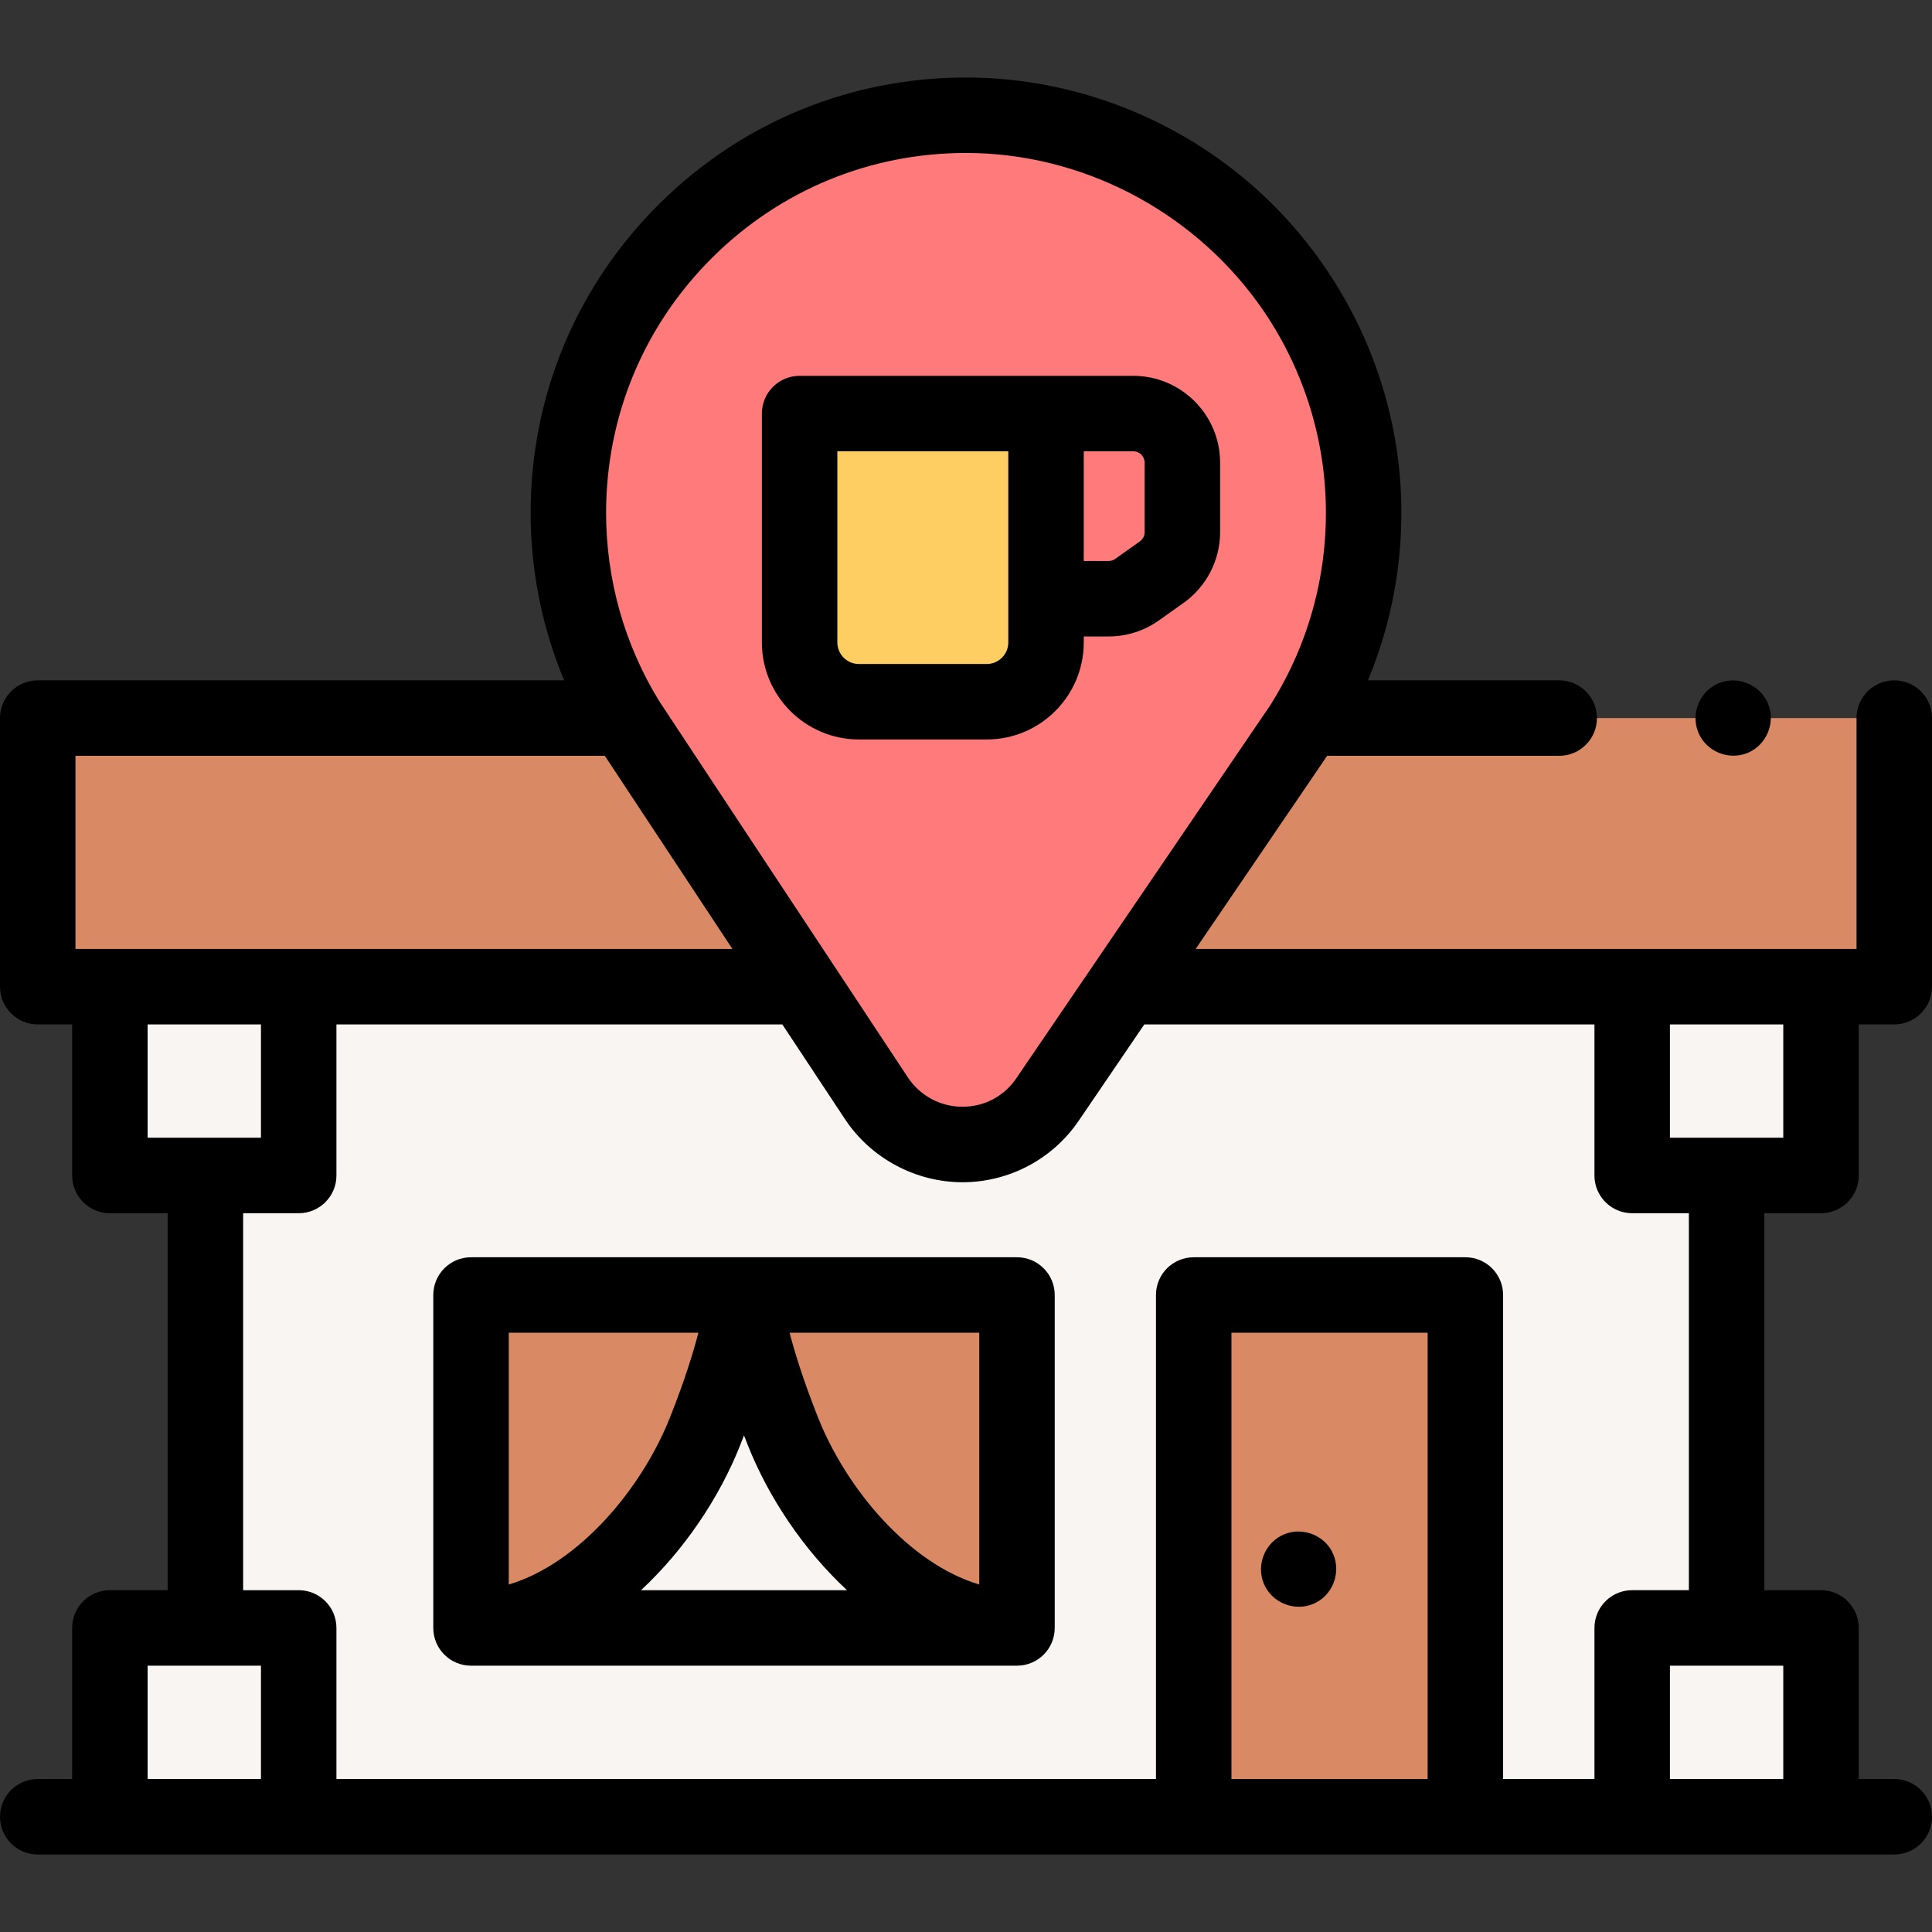<svg id="Capa_1" enable-background="new 0 0 512 512" height="512" viewBox="0 0 512 512" width="512" xmlns="http://www.w3.org/2000/svg"><rect x="0" y="0" width="512" height="512" fill="#333333" stroke="none"/><g><g><path d="m457.57 311.517v119.9h-25.02v50.04h-353.391v-50.04h-24.73v-119.9h24.73v-50.04h133.54c6.81 10.3 13.55 20.49 19.57 29.59 10.71 16.19 34.43 16.34 45.35.29l20.34-29.88h134.59v50.04z" fill="#f9f5f3"/></g><g><path d="m124.826 343.186h144.687v88.235h-144.687z" fill="#f9f5f3"/></g><g><path d="m207.5 379.361c-9.774-24.619-10.331-36.175-10.331-36.175h72.343v88.235c-27.33.001-51.928-26.658-62.012-52.06z" fill="#d98964"/></g><g><path d="m186.839 379.361c9.774-24.619 10.331-36.175 10.331-36.175h-72.343v88.235c27.329.001 51.927-26.658 62.012-52.06z" fill="#d98964"/></g><g><path d="m413.203 190.297h-66.933c-.16.27-.32.54-.49.81h.09l-47.91 70.37h204.04v-71.18z" fill="#d98964"/></g><g><path d="m432.547 261.472h50.04v50.04h-50.04z" fill="#f9f5f3"/></g><g><path d="m432.547 431.422h50.04v50.04h-50.04z" fill="#f9f5f3"/></g><g><path d="m29.117 261.472h50.04v50.04h-50.04z" fill="#f9f5f3"/></g><g><path d="m29.117 431.422h50.04v50.04h-50.04z" fill="#f9f5f3"/></g><g><path d="m316.344 343.186h71.996v138.276h-71.996z" fill="#d98964"/></g><g><path d="m345.865 191.106-.085.004c10.523-17.081 16.314-37.388 15.529-59.098-2.019-55.815-47.993-100.703-103.839-101.464-58.872-.802-106.848 46.681-106.848 105.369 0 20.236 5.709 39.137 15.597 55.189l.001.001c.806 1.309 40.098 60.722 66.051 99.957 10.713 16.195 34.425 16.347 45.351.295z" fill="#ff7a7a"/></g><g><path d="m189.819 226.867c7.05 10.68 15.02 22.72 22.88 34.61h-202.699v-71.18h155.73c.16.27.32.54.49.81.399.65 10.429 15.83 23.599 35.76z" fill="#d98964"/></g><g><path d="m261.499 185.966h-33.88c-8.676 0-15.71-7.034-15.71-15.71v-60.659h65.3v60.659c0 8.677-7.034 15.71-15.71 15.71z" fill="#ffce62"/></g><g><path d="m482.588 321.513c5.522 0 10-4.478 10-10v-40.036h9.412c5.522 0 10-4.478 10-10v-71.18c0-5.522-4.478-10-10-10s-10 4.478-10 10v61.18h-175.133l34.843-51.18h61.493c5.522 0 10-4.478 10-10s-4.478-10-10-10h-50.678c6.375-15.281 9.385-31.816 8.777-48.646-1.087-30.056-14.249-58.784-36.067-79.446-21.312-20.183-49.882-31.666-79.249-31.666-30.53 0-59.245 11.767-81.009 33.236-22.154 21.854-34.354 51.026-34.354 82.143 0 15.327 3.048 30.394 8.876 44.38h-139.499c-5.522 0-10 4.478-10 10v71.18c0 5.522 4.478 10 10 10h9.117v40.036c0 5.522 4.478 10 10 10h15.313v99.909h-15.313c-5.522 0-10 4.478-10 10v40.04h-9.117c-5.522 0-10 4.478-10 10s4.478 10 10 10h492c5.522 0 10-4.478 10-10s-4.478-10-10-10h-9.412v-40.04c0-5.522-4.478-10-10-10h-15.019v-99.909h15.019zm-10-20h-30.038v-30.036h30.038zm-50.04-30.036v40.036c0 1.726.438 3.35 1.208 4.767 1.693 3.119 4.996 5.237 8.794 5.237h15.02v99.9h-15.02c-4.143 0-7.698 2.52-9.215 6.111-.507 1.197-.787 2.513-.787 3.894v40.035h-24.207v-128.27c0-5.522-4.478-10-10-10h-71.996c-5.522 0-10 4.478-10 10v128.271h-217.186v-40.04c0-5.522-4.478-10-10-10h-14.729v-99.9h14.729c5.522 0 10-4.478 10-10v-40.04h118.164l16.606 25.108c6.843 10.345 18.706 16.719 31.115 16.719 12.363 0 23.879-6.087 30.844-16.318l17.364-25.509h119.296zm-44.207 199.98h-51.996v-118.27h51.996zm-189.32-403.444c17.993-17.749 41.729-27.475 66.972-27.475 30.391 0 59.365 15.001 77.233 39.538 11.055 15.183 17.411 33.526 18.09 52.296.686 18.963-4.173 37.46-14.05 53.491-.127.205-.245.414-.355.626l-67.559 99.242c-3.277 4.815-8.485 7.57-14.305 7.57-5.812 0-11.228-2.908-14.436-7.756-17.85-26.985-64.926-98.208-65.885-99.699-9.226-14.983-14.104-32.248-14.104-49.93 0-25.722 10.086-49.837 28.399-67.903zm-169.021 132.284h140.287c2.92 4.434 30.131 45.618 33.81 51.18h-174.097zm19.117 71.18h30.04v30.036h-30.04zm0 199.985v-30.04h30.04v30.04zm433.471 0h-30.038v-30.04h30.038z"/><path d="m269.513 333.187h-144.687c-5.522 0-10 4.478-10 10v88.235c0 5.522 4.478 10 10 10h144.687c5.522 0 10-4.478 10-10v-88.235c0-5.523-4.478-10-10-10zm-10 20v66.727c-18.604-5.535-35.234-25.392-42.719-44.241-3.823-9.634-6.143-17.107-7.544-22.485h50.263zm-124.687 0h50.261c-1.402 5.383-3.722 12.861-7.542 22.485-7.484 18.85-24.115 38.706-42.719 44.241zm35.042 68.235c11.566-10.752 20.798-24.599 26.265-38.371.358-.902.701-1.783 1.037-2.653.335.87.679 1.751 1.037 2.653 5.468 13.772 14.699 27.619 26.265 38.371z"/><path d="m450.08 194.12c2.073 5.052 8.028 7.474 13.06 5.41 5.021-2.09 7.509-8.026 5.41-13.061-2.092-5.017-8.028-7.508-13.06-5.41-5.036 2.064-7.498 8.045-5.41 13.061.25.609-.25-.6 0 0z"/><path d="m227.618 195.966h33.881c14.177 0 25.71-11.533 25.71-25.71v-1.589h6.582c4.798 0 9.404-1.468 13.322-4.246l6.528-4.632c6.076-4.31 9.703-11.329 9.703-18.778v-18.391c0-12.695-10.328-23.023-23.023-23.023h-88.413c-5.522 0-10 4.478-10 10v60.659c0 14.177 11.533 25.71 25.71 25.71zm75.727-73.346v18.391c0 .978-.476 1.898-1.273 2.464-.001.001-.001.001-.002.002l-6.527 4.632c-.516.365-1.121.559-1.751.559h-6.582v-29.07h13.112c1.666-.001 3.023 1.355 3.023 3.022zm-81.437-3.023h45.301v50.659c0 3.148-2.562 5.71-5.71 5.71h-33.881c-3.148 0-5.71-2.562-5.71-5.71z"/><path d="m334.92 419.66c2.065 5.032 8.032 7.501 13.05 5.409 5.06-2.073 7.471-8.028 5.41-13.06-2.022-5.046-8.069-7.477-13.05-5.4-5.037 2.064-7.501 8.029-5.41 13.051.25.61-.25-.6 0 0z"/></g></g></svg>
